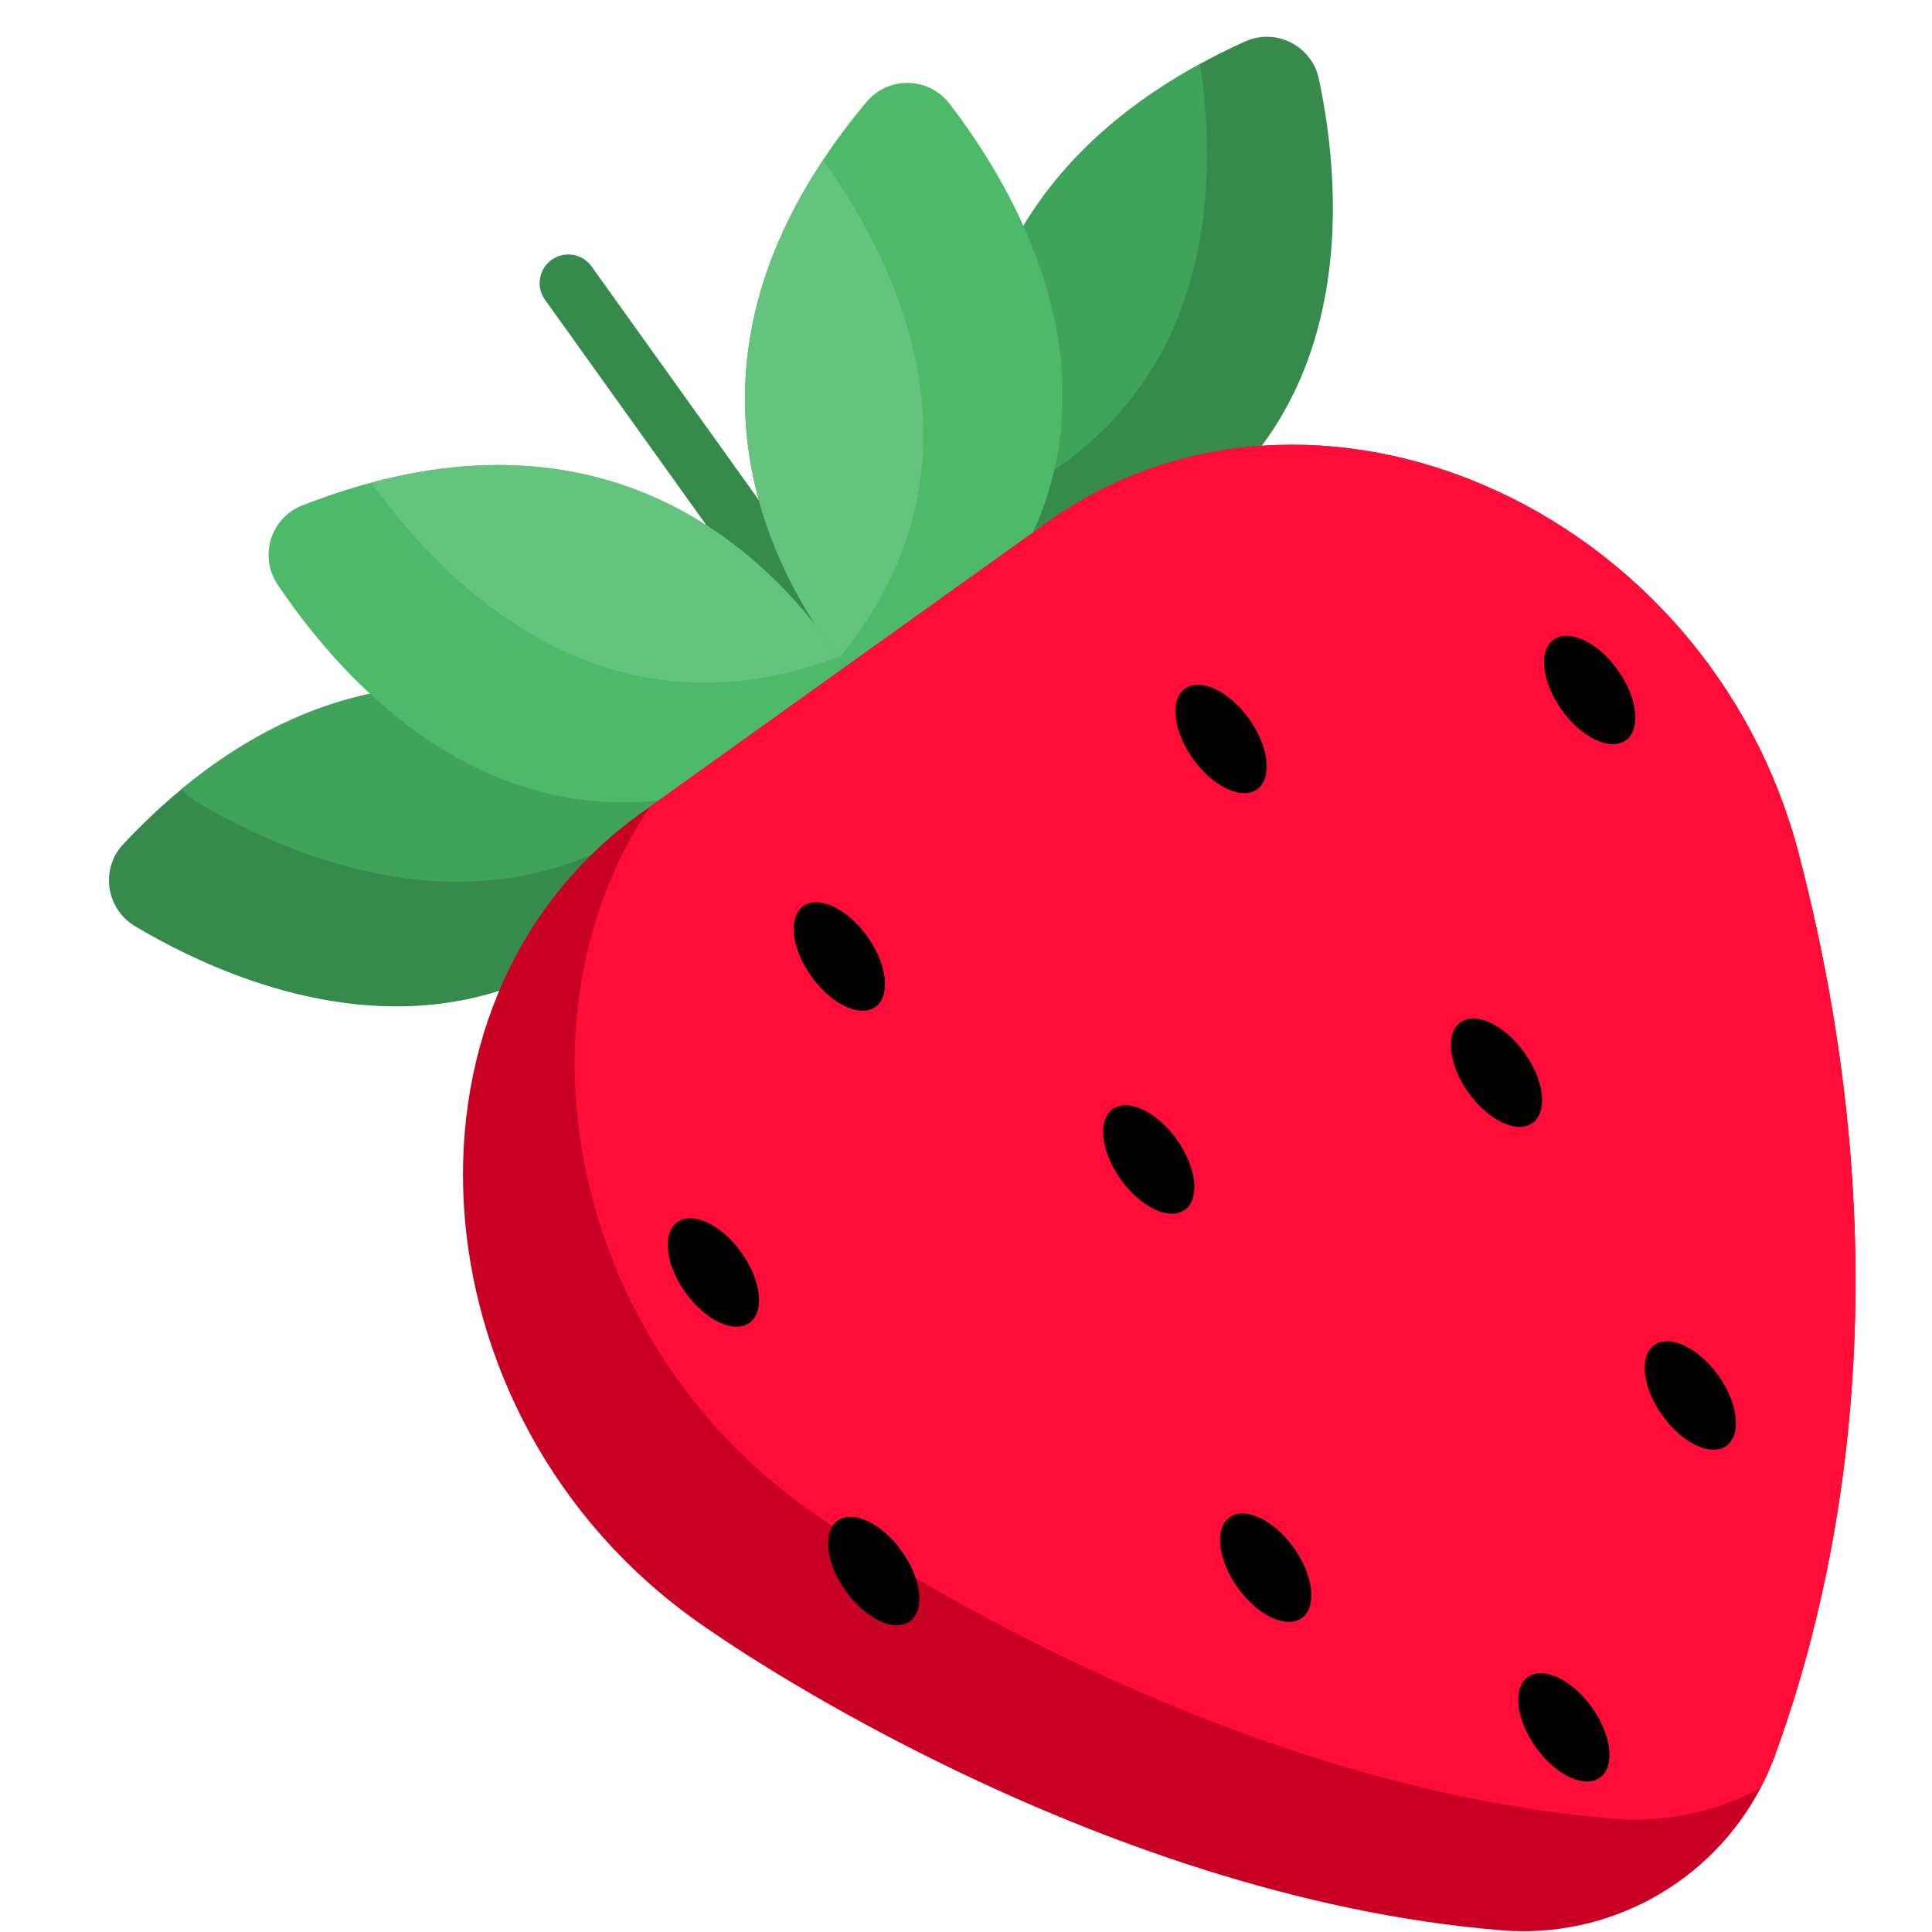 <svg viewBox="0 0 52 52" fill="none" xmlns="http://www.w3.org/2000/svg">
<g clip-path="url(#clip0_137_8281)">
<path d="M28.728 15.553C28.151 15.743 27.529 15.908 26.86 16.046C26.86 16.046 26.49 15.155 26.257 13.775C25.739 10.708 25.896 5.222 32.295 1.722C32.677 1.513 33.082 1.311 33.51 1.117C34.341 0.74 35.31 1.234 35.499 2.127C35.581 2.517 35.662 2.965 35.729 3.456C36.22 7.137 35.834 13.214 28.728 15.553Z" fill="#368B4C"/>
<path d="M26.26 13.775C25.742 10.709 25.899 5.222 32.298 1.722C32.313 1.819 32.328 1.917 32.341 2.018C32.81 5.534 32.479 11.234 26.26 13.775Z" fill="#3FA45A"/>
<path d="M22.711 18.748C22.471 18.748 22.234 18.636 22.083 18.426L14.668 8.068C14.421 7.722 14.5 7.24 14.847 6.993C15.193 6.745 15.674 6.824 15.922 7.171L23.337 17.529C23.584 17.875 23.505 18.356 23.159 18.604C23.023 18.701 22.866 18.748 22.711 18.748Z" fill="#368B4C"/>
<path d="M19.596 21.243C14.427 30.045 6.763 26.792 3.633 24.928C2.849 24.46 2.694 23.385 3.318 22.72C3.843 22.161 4.368 21.668 4.891 21.235C11.213 16 17.226 19.508 19.041 20.812C19.401 21.071 19.596 21.243 19.596 21.243Z" fill="#368B4C"/>
<path d="M19.043 20.813C14.096 25.842 7.988 23.186 5.278 21.573C5.125 21.481 4.995 21.367 4.893 21.237C11.214 16.001 17.227 19.509 19.043 20.813Z" fill="#3FA45A"/>
<path d="M23.471 19.256C15.023 24.988 9.497 18.76 7.471 15.732C6.963 14.974 7.286 13.937 8.136 13.604C8.778 13.352 9.398 13.15 9.995 12.99C17.021 11.112 20.948 15.262 22.572 17.678C23.186 18.59 23.471 19.256 23.471 19.256Z" fill="#4CBA68"/>
<path d="M22.57 17.678C16.243 20.084 11.945 15.711 9.992 12.99C17.019 11.112 20.945 15.262 22.57 17.678Z" fill="#64C37D"/>
<path d="M23.787 19.075C31.917 12.9 27.778 5.677 25.555 2.79C24.999 2.067 23.912 2.041 23.326 2.74C22.882 3.268 22.492 3.791 22.151 4.306C18.127 10.364 20.807 15.409 22.578 17.719C23.247 18.592 23.787 19.075 23.787 19.075Z" fill="#4CBA68"/>
<path d="M22.58 17.72C26.881 12.493 24.108 7.025 22.153 4.306C18.129 10.364 20.809 15.409 22.58 17.72Z" fill="#64C37D"/>
<path d="M47.77 47.257C47.658 47.563 47.527 47.856 47.378 48.139C46.05 50.66 43.322 52.19 40.421 51.955C29.248 51.045 19.156 43.913 19.156 43.913C11.114 38.577 10.116 26.992 17.256 21.883L17.5 21.709L22.713 17.977L28.169 14.073C35.31 8.964 45.975 13.641 48.414 22.978C51.293 33.997 49.538 42.419 47.77 47.257Z" fill="#C70024"/>
<path d="M47.768 47.257C47.656 47.563 47.525 47.856 47.376 48.139C46.193 48.765 44.829 49.064 43.425 48.95C32.252 48.04 22.16 40.908 22.16 40.908C15.379 36.409 13.605 27.466 17.498 21.709L22.711 17.977L28.167 14.073C35.308 8.964 45.974 13.641 48.412 22.978C51.292 33.997 49.536 42.419 47.768 47.257Z" fill="#FF0C38"/>
<path d="M18.23 32.894C17.815 33.192 17.912 34.04 18.448 34.788C18.984 35.537 19.755 35.903 20.171 35.605C20.587 35.308 20.489 34.46 19.954 33.711C19.418 32.962 18.646 32.597 18.23 32.894Z" fill="black"/>
<path d="M21.621 24.389C21.205 24.687 21.303 25.535 21.839 26.283C22.374 27.032 23.146 27.398 23.562 27.1C23.977 26.803 23.88 25.955 23.344 25.206C22.808 24.457 22.037 24.092 21.621 24.389Z" fill="black"/>
<path d="M29.949 29.852C29.534 30.15 29.631 30.998 30.167 31.746C30.703 32.495 31.474 32.861 31.89 32.563C32.306 32.266 32.208 31.418 31.672 30.669C31.136 29.92 30.365 29.555 29.949 29.852Z" fill="black"/>
<path d="M41.817 17.216C41.402 17.514 41.499 18.361 42.035 19.11C42.571 19.859 43.342 20.224 43.758 19.927C44.174 19.629 44.076 18.781 43.541 18.033C43.005 17.284 42.233 16.919 41.817 17.216Z" fill="black"/>
<path d="M39.308 27.516C38.892 27.814 38.989 28.662 39.525 29.41C40.061 30.159 40.832 30.525 41.248 30.227C41.664 29.93 41.567 29.082 41.031 28.333C40.495 27.584 39.723 27.219 39.308 27.516Z" fill="black"/>
<path d="M44.525 36.204C44.11 36.502 44.207 37.35 44.743 38.098C45.279 38.847 46.05 39.213 46.466 38.915C46.882 38.618 46.784 37.77 46.248 37.021C45.713 36.273 44.941 35.907 44.525 36.204Z" fill="black"/>
<path d="M33.097 40.839C32.681 41.136 32.778 41.984 33.314 42.733C33.85 43.482 34.621 43.847 35.037 43.55C35.453 43.252 35.356 42.404 34.82 41.656C34.284 40.907 33.512 40.541 33.097 40.839Z" fill="black"/>
<path d="M41.121 45.136C40.705 45.434 40.803 46.282 41.339 47.031C41.874 47.779 42.646 48.145 43.062 47.847C43.477 47.55 43.38 46.702 42.844 45.953C42.308 45.205 41.537 44.839 41.121 45.136Z" fill="black"/>
<path d="M31.895 18.533C31.479 18.83 31.576 19.678 32.112 20.427C32.648 21.176 33.419 21.541 33.835 21.244C34.251 20.946 34.154 20.098 33.618 19.35C33.082 18.601 32.31 18.235 31.895 18.533Z" fill="black"/>
<path d="M22.546 40.929C22.13 41.227 22.227 42.075 22.763 42.824C23.299 43.572 24.071 43.938 24.486 43.64C24.902 43.343 24.805 42.495 24.269 41.746C23.733 40.998 22.962 40.632 22.546 40.929Z" fill="black"/>
</g>
<defs>
<clipPath id="clip0_137_8281">
<rect width="51" height="50.989" fill="white" transform="translate(0.938 0.989)"/>
</clipPath>
</defs>
</svg>
